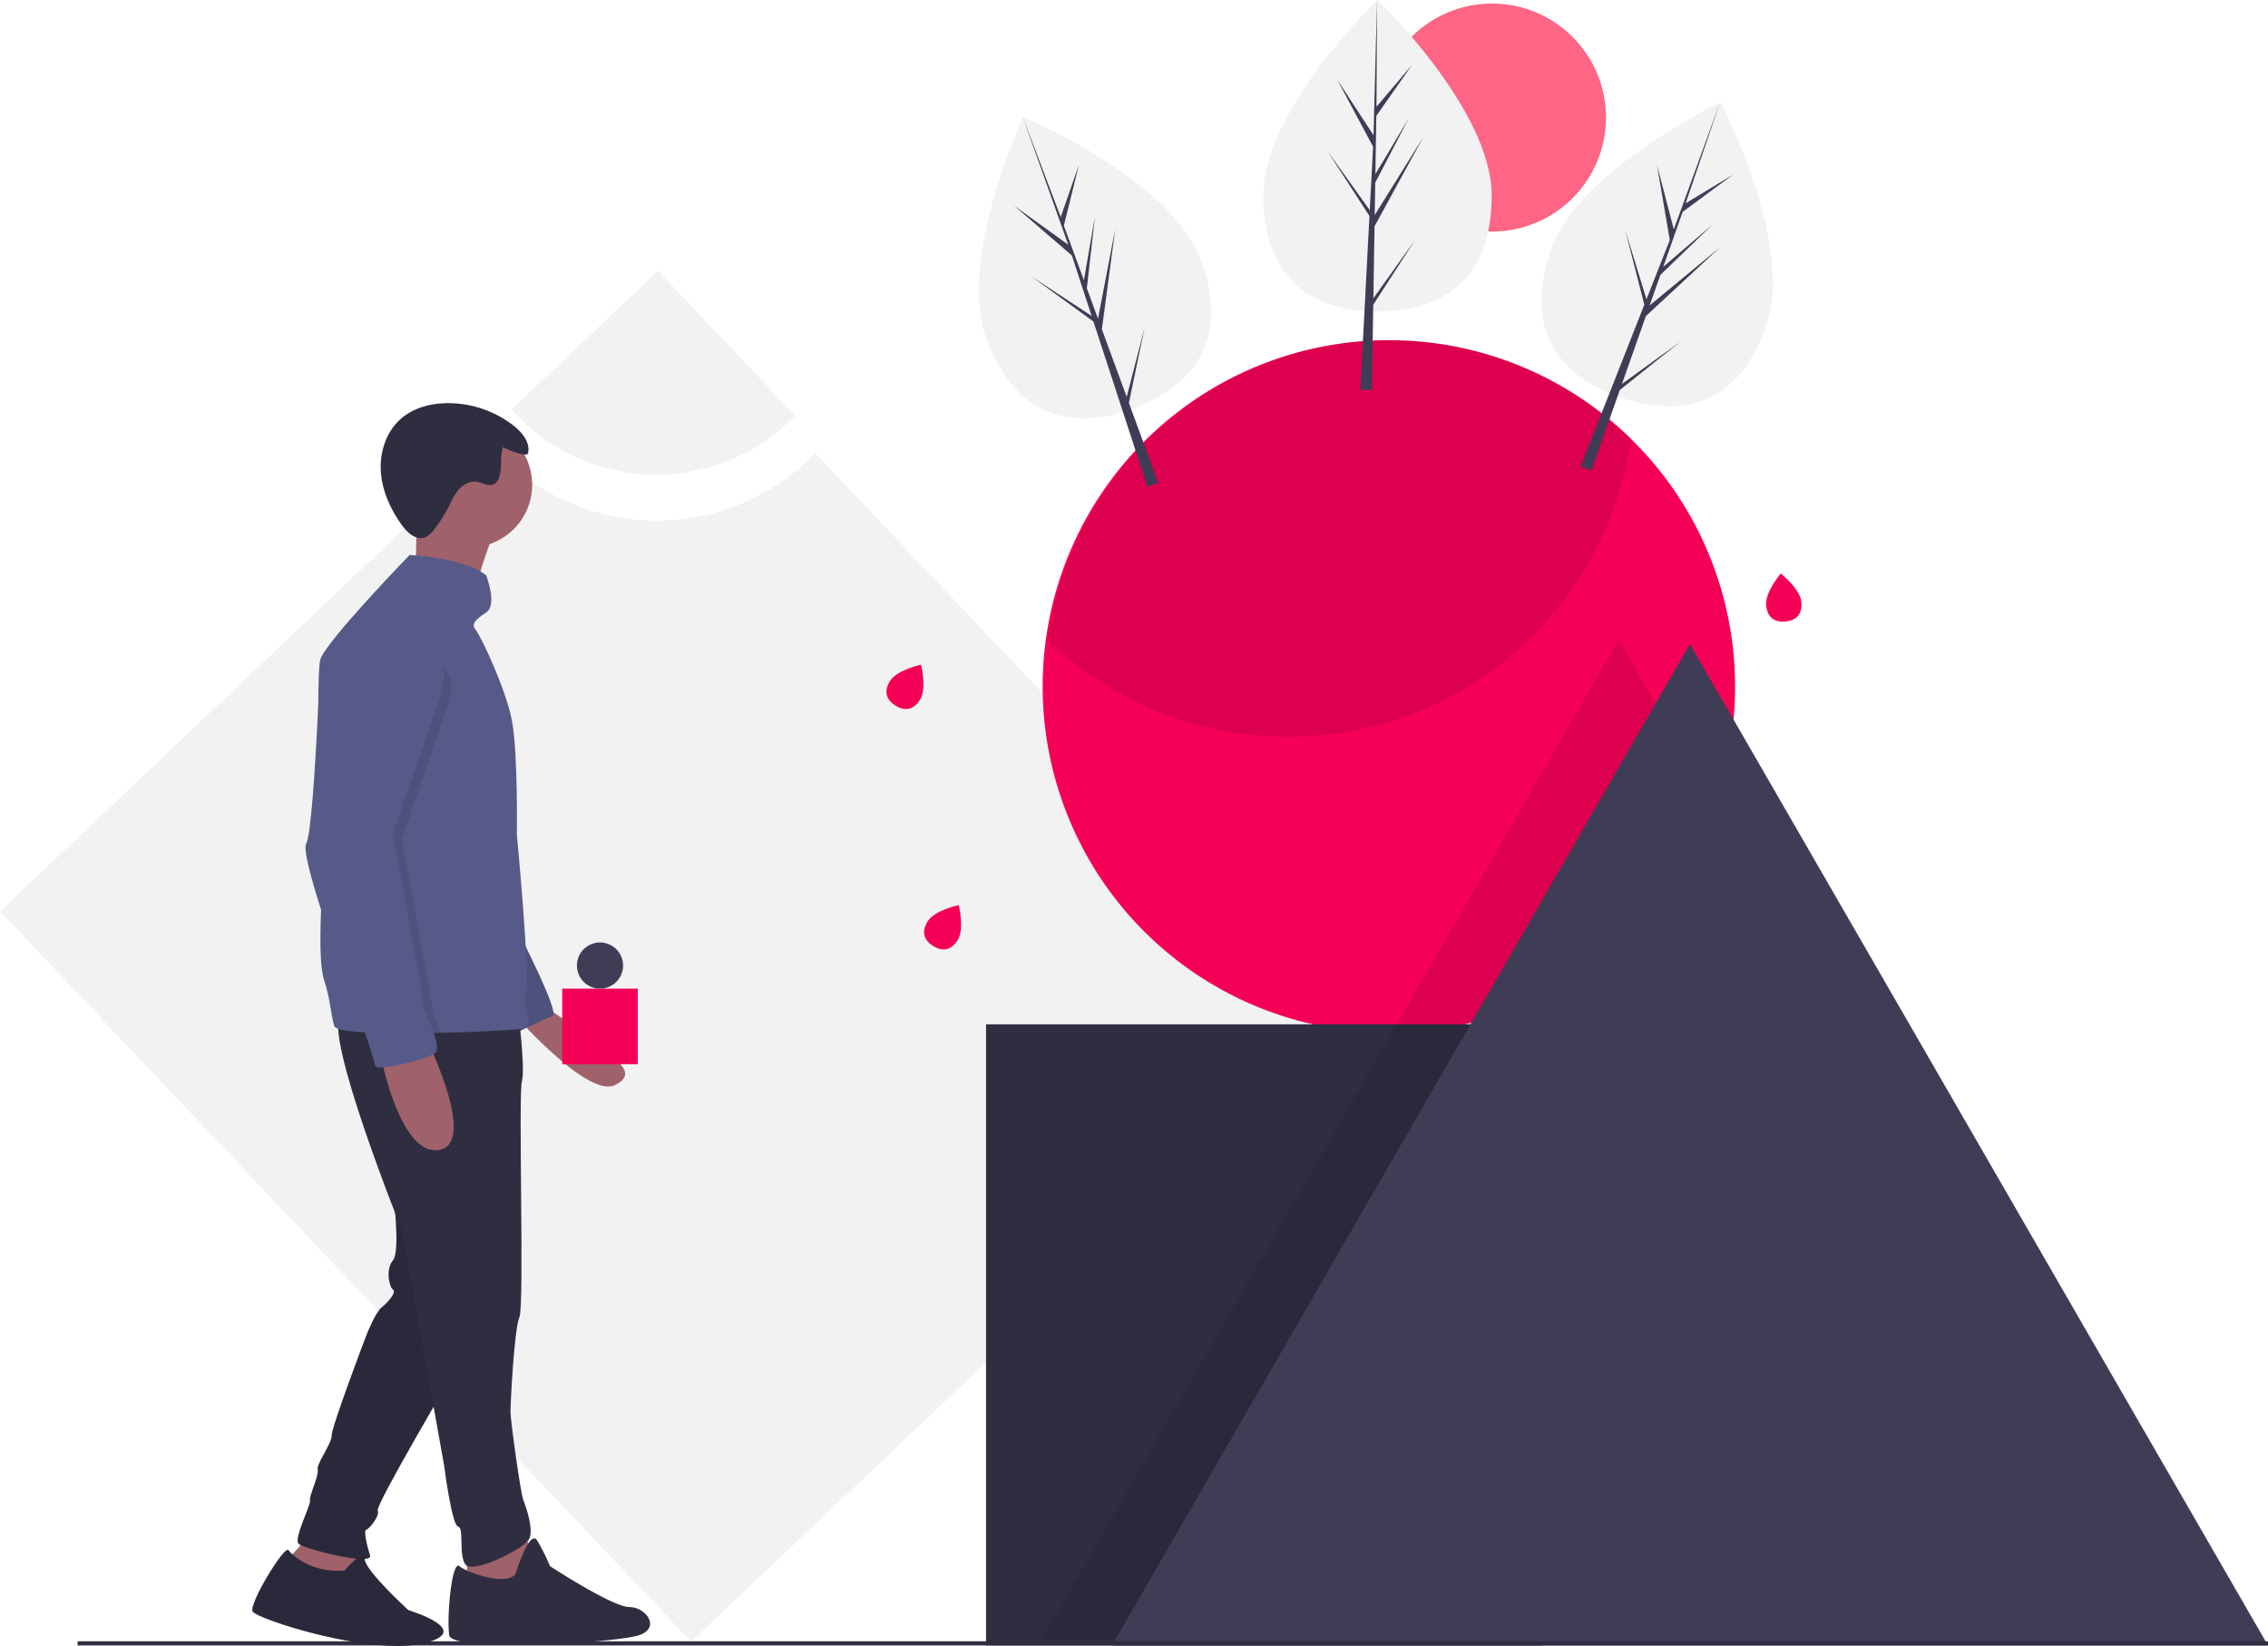 <svg id="ef155387-c885-4ebf-8cb5-c452ea0af16e" data-name="Layer 1" xmlns="http://www.w3.org/2000/svg" width="1080.972" height="784.338" viewBox="0 0 1080.972 784.338"><title>forming ideas</title><path d="M448.109,273.772a104.983,104.983,0,0,1-154.351-3.369L59.514,492.127,388.907,840.119,702.88,542.928Z" transform="translate(-59.514 -57.831)" fill="#f2f2f2"/><path d="M372.293,284.015a91.635,91.635,0,0,0,66.194-28.153l-65.318-69.006-69.787,66.057A91.68,91.68,0,0,0,372.293,284.015Z" transform="translate(-59.514 -57.831)" fill="#f2f2f2"/><path d="M886.486,384.935a164.833,164.833,0,0,1-165,165q-1.41,0-2.82-.03c-3.96-.06-7.87-.26-11.76-.6a165.007,165.007,0,1,1,179.58-164.37Z" transform="translate(-59.514 -57.831)" fill="#f50057"/><path d="M817.106,325.225a164.076,164.076,0,0,0,19.888-59.078,164.999,164.999,0,0,0-278.017,96.589A164.377,164.377,0,0,0,658.906,408.305c3.89.34,7.8.54,11.76.6q1.41.03,2.82.03a164.757,164.757,0,0,0,143.62-83.71Z" transform="translate(-59.514 -57.831)" opacity="0.1"/><rect x="469.972" y="488.104" width="265" height="296" fill="#2f2e41"/><path d="M879.356,446.535a165.194,165.194,0,0,1-115.61,96.4h36.74v296h-244.42l137.17-237.59,31.43-54.44,2.29-3.97,104.03-180.18Z" transform="translate(-59.514 -57.831)" opacity="0.1"/><polygon points="805.472 306.924 943.222 545.514 1080.972 784.104 805.472 784.104 529.972 784.104 667.722 545.514 805.472 306.924" fill="#3f3d56"/><rect x="36.972" y="782.104" width="1044" height="2" fill="#2f2e41"/><polygon points="171.505 736.835 169.68 752.045 159.337 756.912 147.777 753.261 139.868 756.912 137.435 742.919 151.428 727.1 171.505 736.835" fill="#9f616a"/><path d="M223.718,806.225s9.433-10.996,9.583-5.498,20.836,24.359,20.836,24.359,32.245,9.734,7.301,15.818-79.7-11.56-81.525-15.21,15.21-31.637,17.035-29.203S207.9,807.442,223.718,806.225Z" transform="translate(-59.514 -57.831)" fill="#2f2e41"/><path d="M246.837,625.531s3.65,28.595,0,32.853-1.825,12.776,0,13.993-2.434,6.084-5.476,8.518-7.301,13.385-7.301,13.385-16.427,43.196-16.427,47.455-7.301,13.385-6.692,16.427-4.259,12.776-3.65,14.602-7.909,18.252-5.476,20.686,35.895,10.951,34.07,5.476-3.042-12.168-1.825-12.168,6.692-6.692,5.476-9.126,36.504-66.315,36.504-66.315Z" transform="translate(-59.514 -57.831)" fill="#2f2e41"/><path d="M223.718,806.225s9.433-10.996,9.583-5.498,20.836,24.359,20.836,24.359,32.245,9.734,7.301,15.818-79.7-11.56-81.525-15.21,15.21-31.637,17.035-29.203S207.9,807.442,223.718,806.225Z" transform="translate(-59.514 -57.831)" opacity="0.1"/><path d="M246.837,625.531s3.65,28.595,0,32.853-1.825,12.776,0,13.993-2.434,6.084-5.476,8.518-7.301,13.385-7.301,13.385-16.427,43.196-16.427,47.455-7.301,13.385-6.692,16.427-4.259,12.776-3.65,14.602-7.909,18.252-5.476,20.686,35.895,10.951,34.07,5.476-3.042-12.168-1.825-12.168,6.692-6.692,5.476-9.126,36.504-66.315,36.504-66.315Z" transform="translate(-59.514 -57.831)" opacity="0.1"/><polygon points="249.38 729.282 256.072 746.317 253.03 770.044 233.561 768.828 222.61 759.093 222.61 738.408 249.38 729.282" fill="#9f616a"/><path d="M305.243,807.798S311.936,785.896,315.586,791.98a96.264,96.264,0,0,1,6.084,12.168s29.811,19.469,37.721,19.469,15.21,9.734,4.867,13.385-89.434,8.518-90.651,0,1.217-35.895,4.867-32.853S300.984,813.882,305.243,807.798Z" transform="translate(-59.514 -57.831)" fill="#2f2e41"/><path d="M320.453,538.278s26.816,18.223,28.033,20.657,16.776,9.916,4,16-46.634-32.398-46.634-32.398Z" transform="translate(-59.514 -57.831)" fill="#9f616a"/><path d="M307.068,502.991s19.469,37.721,15.818,38.937-18.252,8.518-18.252,8.518l-6.692-38.329Z" transform="translate(-59.514 -57.831)" fill="#575a88"/><path d="M307.068,502.991s19.469,37.721,15.818,38.937-18.252,8.518-18.252,8.518l-6.692-38.329Z" transform="translate(-59.514 -57.831)" opacity="0.1"/><path d="M305.852,534.628s4.259,31.637,2.434,38.329,1.217,107.078-1.217,112.553-4.259,40.763-4.259,45.021,4.867,38.937,6.084,41.979,4.867,13.385,3.042,18.252-26.769,17.035-30.42,12.776-.608-17.644-3.65-18.252-6.692-29.203-6.692-29.203l-20.077-111.945s-37.721-93.693-29.203-102.819S305.852,534.628,305.852,534.628Z" transform="translate(-59.514 -57.831)" fill="#2f2e41"/><circle cx="223.827" cy="231.005" r="29.811" fill="#9f616a"/><path d="M294.292,313.172s-9.734,25.553-8.518,31.028-28.595-9.734-28.595-9.734,1.825-29.811,0-37.721S294.292,313.172,294.292,313.172Z" transform="translate(-59.514 -57.831)" fill="#9f616a"/><path d="M212.548,479.635c.134,5.104.219,8.146.219,8.146s-1.825,27.986,1.217,37.112,3.042,15.818,4.867,21.902c.535,1.77,7.818,2.72,18.045,3.139,9.382.383,21.239.329,32.622.067,18.848-.438,36.419-1.448,39.375-1.989,6.692-1.217-1.217-11.56,1.217-17.035s-4.259-75.441-4.259-75.441.608-39.546-2.434-54.756S288.817,361.235,286.383,358.193s-.608-4.867,4.867-8.518,0-17.644,0-17.644c-10.343-8.518-36.504-9.734-36.504-9.734s-40.154,41.371-42.588,49.889c-1.472,5.147-.943,46.262-.298,78.009C212.11,462.138,212.371,472.76,212.548,479.635Z" transform="translate(-59.514 -57.831)" fill="#575a88"/><path d="M263.872,555.314s23.119,47.455,4.867,50.497-27.378-43.196-27.378-43.196Z" transform="translate(-59.514 -57.831)" fill="#9f616a"/><path d="M311.216,273.725c1.054-5.113-2.853-9.893-6.969-13.105A50.928,50.928,0,0,0,272.915,249.936c-7.979.043-16.213,2.154-22.243,7.378-7.034,6.094-10.242,15.866-9.652,25.153s4.63,18.096,10.078,25.641c2.615,3.621,6.814,7.37,10.993,5.791a10.217,10.217,0,0,0,4.066-3.434A63.066,63.066,0,0,0,273.127,299.753c1.495-2.906,2.791-5.969,4.91-8.457s5.305-4.359,8.542-3.912c2.674.369,5.298,2.252,7.848,1.367,2.838-.984,3.524-4.613,3.749-7.608.247-3.283.072-7.085.984-10.189C300.158,271.487,310.726,276.175,311.216,273.725Z" transform="translate(-59.514 -57.831)" fill="#2f2e41"/><path d="M212.548,479.635c6.814,24.573,22.444,65.987,23.338,67.769.225.456.578,1.351,1.01,2.531,9.382.383,21.239.329,32.622.067-1.764-4.612-3.821-9.065-3.821-10.507,0-3.042-14.602-81.525-14.602-81.525s11.56-34.679,21.902-63.882-30.724-23.423-30.724-23.423c-21.902-5.476-25.857,3.955-25.857,3.955s-1.929,51.288-4.557,75.575c-.675,6.224-1.393,10.671-2.135,12.034C208.751,464.011,210.066,470.716,212.548,479.635Z" transform="translate(-59.514 -57.831)" opacity="0.1"/><path d="M251.096,350.892s27.986,11.56,17.644,40.763-21.902,63.882-21.902,63.882,14.602,78.483,14.602,81.525,9.126,19.469,5.476,22.511-27.986,9.126-28.595,6.084-5.476-18.252-6.692-20.685-29.811-78.483-26.161-85.176c2.686-4.925,5.043-50.044,6.101-73.534a38.621,38.621,0,0,1,20.134-32.516C237.373,350.739,243.978,349.113,251.096,350.892Z" transform="translate(-59.514 -57.831)" fill="#575a88"/><rect x="267.972" y="471.104" width="36" height="36" fill="#f50057"/><circle cx="285.972" cy="460.104" r="11" fill="#3f3d56"/><circle cx="711.119" cy="56.015" r="54.315" fill="#ff6584"/><path d="M770.486,150.946c0,40.981-24.362,55.29-54.415,55.29s-54.415-14.309-54.415-55.29,54.415-93.115,54.415-93.115S770.486,109.965,770.486,150.946Z" transform="translate(-59.514 -57.831)" fill="#f2f2f2"/><polygon points="654.575 142.135 655.132 107.838 678.325 65.408 655.22 102.458 655.47 87.037 671.455 56.339 655.537 82.956 655.537 82.956 655.987 55.22 673.104 30.78 656.058 50.858 656.339 0 654.57 67.327 654.716 64.549 637.313 37.912 654.437 69.881 652.815 100.858 652.767 100.035 632.705 72.003 652.706 102.94 652.503 106.814 652.467 106.872 652.484 107.19 648.37 185.78 653.866 185.78 654.526 145.187 674.478 114.326 654.575 142.135" fill="#3f3d56"/><path d="M901.603,212.199c-13.002,38.863-40.646,44.703-69.146,35.168s-47.063-30.834-34.061-69.698,81.147-71.039,81.147-71.039S914.606,173.336,901.603,212.199Z" transform="translate(-59.514 -57.831)" fill="#f2f2f2"/><polygon points="773.053 182.962 784.463 150.614 819.92 117.734 786.253 145.539 791.384 130.994 816.282 106.954 792.741 127.145 792.741 127.145 801.969 100.985 825.955 83.239 803.42 96.871 819.823 48.73 796.784 112.017 797.803 109.429 789.751 78.647 795.846 114.397 784.48 143.259 784.696 142.464 774.564 109.515 783.716 145.199 782.295 148.808 782.242 148.852 782.157 149.159 753.32 222.383 758.533 224.127 772.038 185.84 800.751 162.904 773.053 182.962" fill="#3f3d56"/><path d="M631.505,180.928c14.738,38.239-2.848,60.352-30.89,71.16s-55.92,6.218-70.658-32.021S547.243,113.613,547.243,113.613,616.766,142.689,631.505,180.928Z" transform="translate(-59.514 -57.831)" fill="#f2f2f2"/><polygon points="536.997 189.12 525.182 156.917 531.564 108.985 523.329 151.866 518.016 137.386 521.891 102.993 516.611 133.554 516.611 133.554 507.056 107.512 514.238 78.552 505.554 103.417 487.526 55.86 510.088 119.319 509.225 116.675 483.407 98.078 510.882 121.75 520.509 151.237 520.169 150.487 491.368 131.546 521.157 153.219 522.361 156.907 522.348 156.974 522.478 157.265 546.903 232.076 552.032 230.1 538.048 191.985 545.567 156.014 536.997 189.12" fill="#3f3d56"/><path d="M515.939,505.835c-3.372,5.378-7.746,5.252-11.691,2.779s-5.964-6.355-2.593-11.733,14.803-7.744,14.803-7.744S519.311,500.457,515.939,505.835Z" transform="translate(-59.514 -57.831)" fill="#f50057"/><path d="M918.069,344.643c.624,6.317-2.914,8.894-7.546,9.351s-8.606-1.377-9.23-7.694,6.97-15.182,6.97-15.182S917.445,338.325,918.069,344.643Z" transform="translate(-59.514 -57.831)" fill="#f50057"/><path d="M498.003,391.288c-3.372,5.378-7.746,5.252-11.691,2.779s-5.964-6.355-2.593-11.733,14.803-7.744,14.803-7.744S501.374,385.91,498.003,391.288Z" transform="translate(-59.514 -57.831)" fill="#f50057"/></svg>